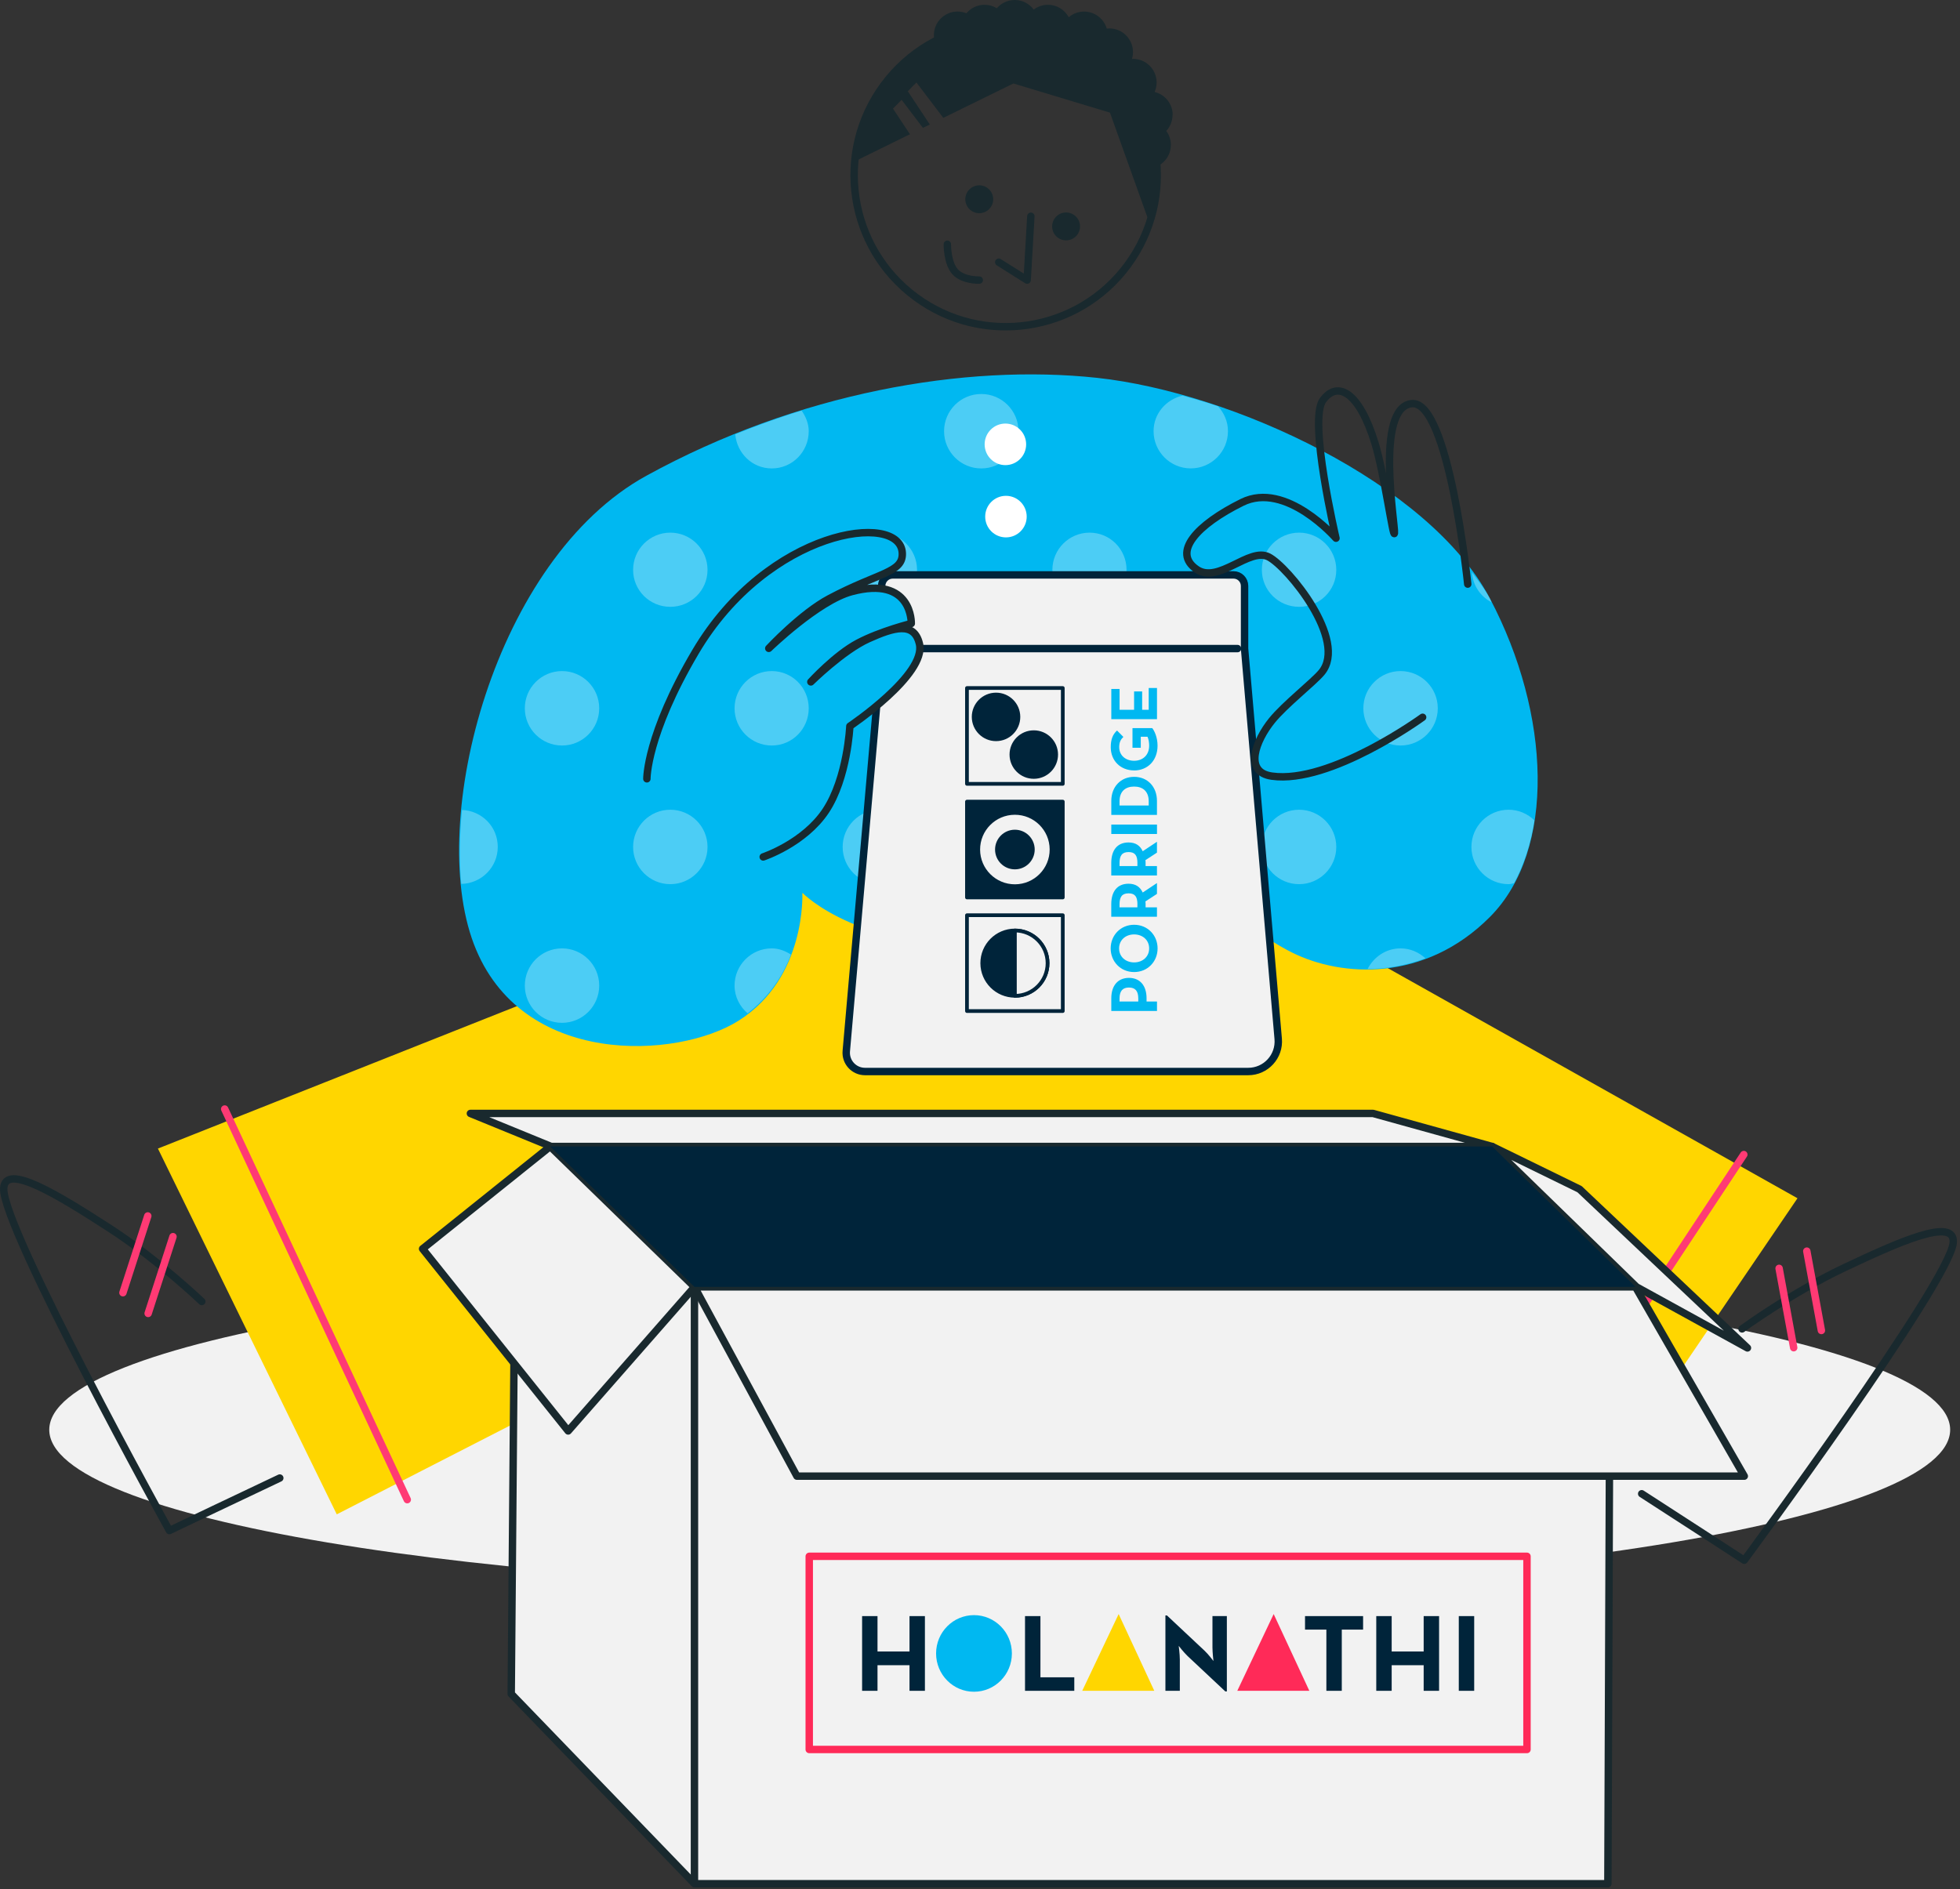 <svg width="528" height="509" viewBox="0 0 528 509" fill="none" xmlns="http://www.w3.org/2000/svg">
<rect x="0" y="0" width="528" height="509" fill="#333333" stroke="none"/>
<g clip-path="url(#clip0_38_25)">
<path d="M13.27 385.25C13.27 361.52 127.9 342.28 269.31 342.28C410.72 342.28 525.35 361.52 525.35 385.25C525.35 408.98 410.72 428.22 269.31 428.22C127.9 428.22 13.27 408.98 13.27 385.25Z" fill="#F2F2F2"/>
<path d="M227.15 236.23L42.54 309.48L90.72 408.04L264.16 319.11L423.33 412.41L484.22 322.87L316.95 228.89L227.15 236.22V236.23Z" fill="#FFD600"/>
<path d="M469.76 311.1L405.73 408.04" stroke="#FF3A74" stroke-width="2" stroke-linecap="round" stroke-linejoin="round"/>
<path d="M60.53 298.83L109.71 404.08" stroke="#FF3A74" stroke-width="2" stroke-linecap="round" stroke-linejoin="round"/>
<path d="M216.14 240.55C216.14 240.55 217.32 263.44 198.94 275.04C182.61 285.35 140.36 287.82 127.65 254.37C114.94 220.92 133.32 150.6 174.12 128.19C214.92 105.77 260 97.98 295.55 101.81C331.95 105.74 385.01 130.19 401.39 161.3C417.78 192.41 419.23 229.1 401.39 247.05C383.84 264.7 361.4 263.33 348.02 256.64C334.64 249.95 319.34 234.5 319.34 234.5C319.34 234.5 306.58 252.36 272.08 254.7C232.2 257.41 216.14 240.55 216.14 240.55Z" fill="#00B8F1"/>
<path opacity="0.3" d="M264.34 106.16C258.81 106.16 254.32 110.65 254.32 116.19C254.32 121.73 258.81 126.22 264.34 126.22C269.87 126.22 274.37 121.73 274.37 116.19C274.37 110.66 269.88 106.16 264.34 106.16ZM318.55 106.6C314.13 107.64 310.76 111.44 310.76 116.18C310.76 121.71 315.25 126.21 320.78 126.21C326.31 126.21 330.8 121.72 330.8 116.18C330.8 113.58 329.75 111.26 328.12 109.47C324.89 108.37 321.73 107.49 318.54 106.59L318.55 106.6ZM215.95 110.63C209.98 112.47 204.01 114.62 198.07 117.02C198.52 122.14 202.66 126.22 207.9 126.22C213.43 126.22 217.86 121.73 217.86 116.19C217.86 114.08 217.04 112.25 215.95 110.63ZM180.57 143.52C175.04 143.52 170.55 148.01 170.55 153.55C170.55 159.09 175.04 163.51 180.57 163.51C186.1 163.51 190.6 159.08 190.6 153.55C190.6 148.02 186.11 143.52 180.57 143.52ZM237.02 143.52C231.49 143.52 227 148.01 227 153.55C227 159.09 231.49 163.51 237.02 163.51C242.55 163.51 247.04 159.08 247.04 153.55C247.04 148.02 242.55 143.52 237.02 143.52ZM293.52 143.52C287.99 143.52 283.5 148.01 283.5 153.55C283.5 159.09 287.99 163.51 293.52 163.51C299.05 163.51 303.48 159.08 303.48 153.55C303.48 148.02 299.05 143.52 293.52 143.52ZM349.96 143.52C344.43 143.52 339.93 148.01 339.93 153.55C339.93 159.09 344.42 163.51 349.96 163.51C355.5 163.51 359.98 159.08 359.98 153.55C359.98 148.02 355.49 143.52 349.96 143.52ZM396.51 154.18C396.75 157.74 398.81 160.73 401.81 162.29C401.64 161.96 401.54 161.6 401.36 161.27C400.07 158.83 398.22 156.53 396.51 154.18ZM151.4 180.82C145.87 180.82 141.38 185.31 141.38 190.85C141.38 196.39 145.87 200.88 151.4 200.88C156.93 200.88 161.42 196.39 161.42 190.85C161.42 185.31 156.93 180.82 151.4 180.82ZM264.34 180.82C258.81 180.82 254.32 185.31 254.32 190.85C254.32 196.39 258.81 200.88 264.34 200.88C269.87 200.88 274.37 196.39 274.37 190.85C274.37 185.32 269.88 180.82 264.34 180.82ZM320.78 180.82C315.25 180.82 310.76 185.31 310.76 190.85C310.76 196.39 315.25 200.88 320.78 200.88C326.31 200.88 330.8 196.39 330.8 190.85C330.8 185.31 326.31 180.82 320.78 180.82ZM377.29 180.82C371.76 180.82 367.27 185.31 367.27 190.85C367.27 196.39 371.76 200.88 377.29 200.88C382.82 200.88 387.32 196.39 387.32 190.85C387.32 185.31 382.83 180.82 377.29 180.82ZM180.57 218.18C175.04 218.18 170.55 222.67 170.55 228.21C170.55 233.75 175.04 238.24 180.57 238.24C186.1 238.24 190.6 233.75 190.6 228.21C190.6 222.67 186.11 218.18 180.57 218.18ZM237.02 218.18C231.49 218.18 227 222.67 227 228.21C227 233.75 231.49 238.24 237.02 238.24C242.55 238.24 247.04 233.75 247.04 228.21C247.04 222.68 242.55 218.18 237.02 218.18ZM293.52 218.18C287.99 218.18 283.5 222.67 283.5 228.21C283.5 233.75 287.99 238.24 293.52 238.24C299.05 238.24 303.48 233.75 303.48 228.21C303.48 222.67 299.05 218.18 293.52 218.18ZM349.96 218.18C344.43 218.18 339.93 222.67 339.93 228.21C339.93 233.75 344.42 238.24 349.96 238.24C355.5 238.24 359.98 233.75 359.98 228.21C359.98 222.67 355.49 218.18 349.96 218.18ZM406.4 218.18C400.87 218.18 396.38 222.67 396.38 228.21C396.38 233.75 400.87 238.24 406.4 238.24C406.92 238.24 407.37 238.06 407.87 237.98C410.56 232.97 412.41 227.26 413.36 221.05C411.55 219.29 409.12 218.18 406.4 218.18ZM124.45 218.24C123.8 225.23 123.65 231.98 124.26 238.17C129.7 238.06 134.09 233.67 134.09 228.2C134.09 222.73 129.8 218.45 124.45 218.24ZM151.4 255.54C145.87 255.54 141.38 260.03 141.38 265.57C141.38 271.11 145.87 275.6 151.4 275.6C156.93 275.6 161.42 271.11 161.42 265.57C161.42 260.03 156.93 255.54 151.4 255.54ZM207.9 255.54C202.37 255.54 197.88 260.03 197.88 265.57C197.88 268.58 199.28 271.2 201.39 273.04C207.39 268.42 210.99 262.7 213.07 257.2C211.54 256.24 209.85 255.54 207.9 255.54ZM377.29 255.54C373.39 255.54 370.07 257.84 368.42 261.09C373.49 261.07 378.72 260.18 384 258.22C382.22 256.59 379.9 255.54 377.29 255.54Z" fill="white"/>
<path d="M265.25 119.73C265.25 116.64 267.75 114.13 270.84 114.13C273.93 114.13 276.43 116.64 276.43 119.73C276.43 122.82 273.93 125.33 270.84 125.33C267.75 125.33 265.25 122.82 265.25 119.73Z" fill="white"/>
<path d="M265.4 139.2C265.4 136.11 267.9 133.6 270.99 133.6C274.08 133.6 276.58 136.11 276.58 139.2C276.58 142.29 274.08 144.8 270.99 144.8C267.9 144.8 265.4 142.3 265.4 139.2Z" fill="white"/>
<path d="M303.76 71.45C317.15 53.3 313.29 27.74 295.15 14.35C277.01 0.96 251.45 4.82 238.07 22.96C224.68 41.11 228.54 66.67 246.68 80.06C264.82 93.45 290.38 89.59 303.76 71.45Z" stroke="#19292E" stroke-width="2" stroke-linecap="round" stroke-linejoin="round"/>
<path d="M266.62 56.17C267.99 54.61 267.84 52.24 266.28 50.87C264.73 49.5 262.35 49.65 260.98 51.21C259.61 52.77 259.76 55.14 261.32 56.51C262.87 57.88 265.25 57.73 266.62 56.17Z" fill="#19292E"/>
<path d="M290.01 63.49C291.38 61.93 291.23 59.56 289.67 58.19C288.12 56.82 285.74 56.97 284.37 58.53C283 60.09 283.15 62.46 284.71 63.83C286.26 65.2 288.64 65.05 290.01 63.49Z" fill="#19292E"/>
<path d="M277.7 58.28L276.7 75.47L269.05 70.65" stroke="#19292E" stroke-width="2" stroke-linecap="round" stroke-linejoin="round"/>
<path d="M255.2 65.82C255.2 65.82 255.13 70.8 257.28 73.21C259.43 75.62 263.8 75.47 263.8 75.47" stroke="#19292E" stroke-width="2" stroke-linecap="round" stroke-linejoin="round"/>
<path d="M442.25 402.49C449.43 407.1 469.88 420.41 469.88 420.41C469.88 420.41 525.25 345.35 526.17 334.85C526.79 327.77 511.27 334.75 496.59 341.7C482.64 348.32 469.29 358.07 469.29 358.07" stroke="#19292E" stroke-width="2" stroke-linecap="round" stroke-linejoin="round"/>
<path d="M483.2 363.14L479.27 341.76" stroke="#FF3A74" stroke-width="2" stroke-linecap="round" stroke-linejoin="round"/>
<path d="M490.66 358.5L486.73 337.12" stroke="#FF3A74" stroke-width="2" stroke-linecap="round" stroke-linejoin="round"/>
<path d="M75.37 398.26C67.64 401.89 45.63 412.41 45.63 412.41C45.63 412.41 0.54 330.76 1 320.23C1.31 313.13 15.79 322.08 29.43 330.89C42.4 339.27 54.36 350.69 54.36 350.69" stroke="#19292E" stroke-width="2" stroke-linecap="round" stroke-linejoin="round"/>
<path d="M39.91 353.9L46.6 333.22" stroke="#FF3A74" stroke-width="2" stroke-linecap="round" stroke-linejoin="round"/>
<path d="M33.12 348.32L39.81 327.64" stroke="#FF3A74" stroke-width="2" stroke-linecap="round" stroke-linejoin="round"/>
<path d="M433.14 507.57L187.08 508.14L137.72 457L138.46 367.22L113.83 336.49L148.21 308.92L126.72 300.01H369.9L401.97 308.92L425.51 320.43L470.74 363.21L440.59 346.75L469.9 397.75L433.56 397.18L433.14 507.57Z" fill="#F2F2F2"/>
<path d="M218 419.35H411.35V471.4H218V419.35Z" stroke="#FF2A58" stroke-width="2" stroke-linejoin="round"/>
<path d="M148.21 308.92L187.09 346.76L153.06 385.57L113.84 336.49L148.22 308.92H148.21Z" stroke="#19292E" stroke-width="2" stroke-linecap="round" stroke-linejoin="round"/>
<path d="M187.08 346.75L214.68 397.75H469.89L440.57 346.75H187.07H187.08Z" stroke="#19292E" stroke-width="2" stroke-linejoin="round"/>
<path d="M440.84 346.75L401.96 308.91L425.51 320.42L470.74 363.2L440.84 346.75Z" stroke="#19292E" stroke-width="2" stroke-linecap="round" stroke-linejoin="round"/>
<path d="M401.97 308.92L369.9 300.02H126.72L148.47 308.92H401.97Z" stroke="#19292E" stroke-width="2" stroke-linejoin="round"/>
<path d="M138.46 367.22L137.72 456.42L187.08 507.57H433.14L433.56 397.18" stroke="#19292E" stroke-width="2" stroke-linejoin="round"/>
<path d="M187.08 346.75V507.57" stroke="#19292E" stroke-width="2" stroke-linejoin="round"/>
<path d="M232.24 435.46H236.39V444.99H245.01V435.46H249.16V455.59H245.01V448.69H236.39V455.59H232.24V435.46Z" fill="#00243A"/>
<path d="M276.13 435.46H280.28V451.95H289.4V455.59H276.13V435.46Z" fill="#00243A"/>
<path d="M319.93 446.23C318.92 445.28 317.53 443.48 317.53 443.48C317.53 443.48 317.83 445.7 317.83 447.15V455.59H313.95V435.28H314.36L324.52 444.81C325.5 445.73 326.89 447.56 326.89 447.56C326.89 447.56 326.62 445.28 326.62 443.89V435.45H330.5V455.76H330.09L319.93 446.23Z" fill="#00243A"/>
<path d="M357.3 439.1H351.56V435.46H367.2V439.1H361.46V455.59H357.31V439.1H357.3Z" fill="#00243A"/>
<path d="M370.75 435.46H374.9V444.99H383.52V435.46H387.67V455.59H383.52V448.69H374.9V455.59H370.75V435.46Z" fill="#00243A"/>
<path d="M392.98 435.46H397.13V455.59H392.98V435.46Z" fill="#00243A"/>
<path d="M262.38 455.84C268.019 455.84 272.59 451.22 272.59 445.52C272.59 439.82 268.019 435.2 262.38 435.2C256.741 435.2 252.17 439.82 252.17 445.52C252.17 451.22 256.741 455.84 262.38 455.84Z" fill="#00B8F1"/>
<path d="M291.54 455.59L301.35 434.91L310.95 455.59H291.54Z" fill="#FFD600"/>
<path d="M333.31 455.59L343.11 434.91L352.72 455.59H333.31Z" fill="#FF2A58"/>
<path d="M148.21 308.92H401.97L440.59 346.75H187.08L148.21 308.92Z" fill="#00243A"/>
<path d="M332.31 154.91C333.95 154.91 335.27 156.24 335.27 157.88V174.76L344.33 279.92C344.74 284.65 341.01 288.72 336.26 288.72H233.02C230.05 288.72 227.72 286.18 227.98 283.22L237.51 174.76V157.88C237.51 156.24 238.84 154.91 240.47 154.91H332.3H332.31Z" fill="#F2F2F2" stroke="#00243A" stroke-width="2" stroke-miterlimit="10"/>
<path d="M333.37 174.76H240.51" stroke="#00243A" stroke-width="2" stroke-linecap="round" stroke-linejoin="round"/>
<path d="M299.37 272.39V268.99C299.37 265.55 301.16 263.49 304.13 263.49C307.1 263.49 308.87 265.57 308.87 268.99V269.86H311.68V272.4H299.37V272.39ZM306.64 269.06C306.64 267 305.81 266.09 304.12 266.09C302.43 266.09 301.59 267.03 301.59 269.06V269.86H306.64V269.06Z" fill="#00B8F1"/>
<path d="M305.52 261.92C301.88 261.92 299.2 259.1 299.2 255.55C299.2 252 301.88 249.18 305.52 249.18C309.16 249.18 311.84 252 311.84 255.55C311.84 259.1 309.16 261.92 305.52 261.92ZM305.52 251.78C303.22 251.78 301.47 253.3 301.47 255.55C301.47 257.8 303.23 259.32 305.52 259.32C307.81 259.32 309.57 257.8 309.57 255.55C309.57 253.3 307.81 251.78 305.52 251.78Z" fill="#00B8F1"/>
<path d="M311.67 237.93V240.86L308.56 242.89C308.6 243.13 308.61 243.38 308.61 243.61V244.48H311.67V247.02H299.36V243.62C299.36 240.18 301.01 238.12 304.01 238.12C305.93 238.12 307.14 238.97 307.83 240.49L311.67 237.94V237.93ZM306.41 243.68C306.41 241.62 305.76 240.71 304.02 240.71C302.28 240.71 301.59 241.65 301.59 243.68V244.48H306.4V243.68H306.41Z" fill="#00B8F1"/>
<path d="M311.67 226.81V229.74L308.56 231.77C308.6 232.01 308.61 232.26 308.61 232.49V233.36H311.67V235.9H299.36V232.5C299.36 229.06 301.01 227 304.01 227C305.93 227 307.14 227.85 307.83 229.37L311.67 226.82V226.81ZM306.41 232.56C306.41 230.5 305.76 229.59 304.02 229.59C302.28 229.59 301.59 230.53 301.59 232.56V233.36H306.4V232.56H306.41Z" fill="#00B8F1"/>
<path d="M299.37 224.72V222.18H311.68V224.72H299.37Z" fill="#00B8F1"/>
<path d="M299.37 219.58V215.8C299.37 212.02 301.89 209.32 305.52 209.32C309.15 209.32 311.67 212 311.67 215.8V219.58H299.36H299.37ZM309.45 215.92C309.45 213.19 307.82 211.94 305.52 211.94C303.22 211.94 301.59 213.19 301.59 215.92V217.04H309.45V215.92Z" fill="#00B8F1"/>
<path d="M305.52 207.59C301.88 207.59 299.22 205.02 299.22 201.31C299.22 199.3 299.76 197.85 300.92 196.84L302.62 198.56C301.99 199.18 301.5 199.88 301.5 201.31C301.5 203.54 303.22 204.99 305.52 204.99C307.82 204.99 309.57 203.5 309.57 200.92C309.57 200.12 309.43 199.15 309.12 198.51H307.31V201.48H305.08V196.19H310.4C310.98 196.9 311.83 198.67 311.83 200.92C311.83 204.94 309.15 207.6 305.51 207.6L305.52 207.59Z" fill="#00B8F1"/>
<path d="M299.37 193.79V185.64H301.6V191.25H305.51V186.31H307.68V191.25H309.45V185.38H311.68V193.78H299.37V193.79Z" fill="#00B8F1"/>
<path d="M286.3 216H260.49V241.82H286.3V216Z" fill="#00243A" stroke="#00243A" stroke-linecap="round" stroke-linejoin="round"/>
<path d="M273.435 238.778C278.886 238.757 283.288 234.322 283.267 228.871C283.246 223.42 278.81 219.018 273.359 219.039C267.908 219.059 263.506 223.495 263.527 228.946C263.548 234.397 267.984 238.799 273.435 238.778Z" fill="#F2F2F2" stroke="#00243A" stroke-linecap="round" stroke-linejoin="round"/>
<path d="M273.417 234.248C276.367 234.237 278.748 231.837 278.737 228.888C278.726 225.939 276.326 223.557 273.376 223.568C270.427 223.58 268.046 225.98 268.057 228.929C268.068 231.878 270.468 234.26 273.417 234.248Z" fill="#00243A"/>
<path d="M268.345 199.698C271.951 199.684 274.864 196.75 274.85 193.143C274.836 189.537 271.901 186.624 268.295 186.638C264.688 186.652 261.776 189.587 261.79 193.193C261.804 196.8 264.738 199.712 268.345 199.698Z" fill="#00243A"/>
<path d="M278.514 209.849C282.12 209.835 285.032 206.9 285.019 203.294C285.005 199.688 282.07 196.775 278.464 196.789C274.857 196.803 271.945 199.738 271.959 203.344C271.973 206.951 274.907 209.863 278.514 209.849Z" fill="#00243A"/>
<path d="M286.3 185.39H260.49V211.21H286.3V185.39Z" stroke="#00243A" stroke-linecap="round" stroke-linejoin="round"/>
<path d="M273.438 268.318C278.298 268.299 282.223 264.344 282.204 259.484C282.186 254.624 278.231 250.7 273.371 250.718C268.511 250.737 264.586 254.692 264.605 259.552C264.623 264.412 268.578 268.337 273.438 268.318Z" fill="#00243A" stroke="#00243A" stroke-miterlimit="10"/>
<path d="M286.3 246.61H260.49V272.43H286.3V246.61Z" stroke="#00243A" stroke-linecap="round" stroke-linejoin="round"/>
<path d="M273.4 268.33C278.26 268.33 282.2 264.39 282.2 259.53C282.2 254.67 278.26 250.73 273.4 250.73V268.34V268.33Z" fill="#F2F2F2" stroke="#00243A" stroke-linecap="round" stroke-linejoin="round"/>
<path d="M395.39 157.39C395.39 157.39 390.28 107.75 380.29 108.76C370.3 109.77 375.93 141.69 375.65 143.65C375.37 145.6 372.88 127.48 370.4 119.42C366.14 105.54 360.31 102.46 356.37 107.85C352.43 113.24 359.9 145.02 359.9 145.02C359.9 145.02 346.43 129.51 334.59 135.37C322.42 141.4 315.61 148.84 322.42 153.45C328.25 157.4 336.52 147.39 341.74 150.05C346.96 152.7 363.18 172.59 356.02 181.19C353.77 183.89 346.11 189.84 342.62 194.17C338.31 199.5 334.96 208.06 342.62 209.13C358.4 211.34 383.24 193.27 383.24 193.27" stroke="#19292E" stroke-width="2" stroke-linecap="round" stroke-linejoin="round"/>
<path d="M315.91 30.97C315.91 27.97 313.84 25.46 311.04 24.79C311.38 24.01 311.58 23.14 311.58 22.23C311.58 18.71 308.73 15.86 305.21 15.86C305.12 15.86 305.03 15.86 304.94 15.87C305.12 15.29 305.21 14.67 305.21 14.03C305.21 10.51 302.36 7.66 298.84 7.66C298.6 7.66 298.37 7.67 298.14 7.7C297.37 5.05 294.93 3.12 292.03 3.12C290.46 3.12 289.02 3.69 287.91 4.64C286.83 2.65 284.73 1.29 282.3 1.29C280.86 1.29 279.54 1.77 278.47 2.58C277.31 1.02 275.46 0 273.36 0C271.43 0 269.7 0.86 268.53 2.22C267.57 1.63 266.44 1.29 265.23 1.29C263.26 1.29 261.51 2.18 260.34 3.58C259.6 3.28 258.8 3.11 257.95 3.11C254.43 3.11 251.58 5.96 251.58 9.48C251.58 10.05 251.66 10.6 251.8 11.13C246.55 13.88 241.82 17.83 238.04 22.95C233.71 28.82 231.2 35.46 230.37 42.21L230.44 43.39L245.13 36.17L240.56 29.27L242.88 26.9L248.63 34.46L250.48 33.55L244.55 24.59L246.87 22.22L254.12 31.76L273 22.49L299.01 30.35L309.63 60.03C312.07 55.74 312.75 50.32 312.1 44.64C314.08 43.56 315.42 41.46 315.42 39.05C315.42 37.64 314.96 36.34 314.18 35.28C315.22 34.15 315.87 32.64 315.87 30.97H315.91Z" fill="#19292E"/>
<path d="M174.26 209.85C174.26 209.85 174.15 198 187.36 175.63C206.9 142.54 242.67 137.66 243.07 149.08C243.25 154.34 236.76 154.21 223.44 161.28C215.84 165.31 207.1 174.7 207.1 174.7C207.1 174.7 220.35 161.84 229.39 159.42C245.89 154.99 245.49 168.01 245.49 168.01C245.49 168.01 237.25 170.04 231.16 173.25C225.06 176.46 218.43 183.74 218.43 183.74C218.43 183.74 227.06 175.22 233.91 172.13C240.85 169 246.25 167.44 247.68 173.47C249.64 181.76 228.94 195.67 228.94 195.67C228.94 195.67 228.3 209.63 222.46 218.44C216.62 227.25 205.6 230.9 205.6 230.9" fill="#00B8F1"/>
<path d="M174.26 209.85C174.26 209.85 174.15 198 187.36 175.63C206.9 142.54 242.67 137.66 243.07 149.08C243.25 154.34 236.76 154.21 223.44 161.28C215.84 165.31 207.1 174.7 207.1 174.7C207.1 174.7 220.35 161.84 229.39 159.42C245.89 154.99 245.49 168.01 245.49 168.01C245.49 168.01 237.25 170.04 231.16 173.25C225.06 176.46 218.43 183.74 218.43 183.74C218.43 183.74 227.06 175.22 233.91 172.13C240.85 169 246.25 167.44 247.68 173.47C249.64 181.76 228.94 195.67 228.94 195.67C228.94 195.67 228.3 209.63 222.46 218.44C216.62 227.25 205.6 230.9 205.6 230.9" stroke="#19292E" stroke-width="2" stroke-linecap="round" stroke-linejoin="round"/>
<path opacity="0.3" d="M207.9 180.82C202.37 180.82 197.88 185.31 197.88 190.85C197.88 196.39 202.37 200.88 207.9 200.88C213.43 200.88 217.86 196.39 217.86 190.85C217.86 185.31 213.43 180.82 207.9 180.82Z" fill="white"/>
</g>
<defs>
<clipPath id="clip0_38_25">
<rect width="527.19" height="508.57" fill="white"/>
</clipPath>
</defs>
</svg>
